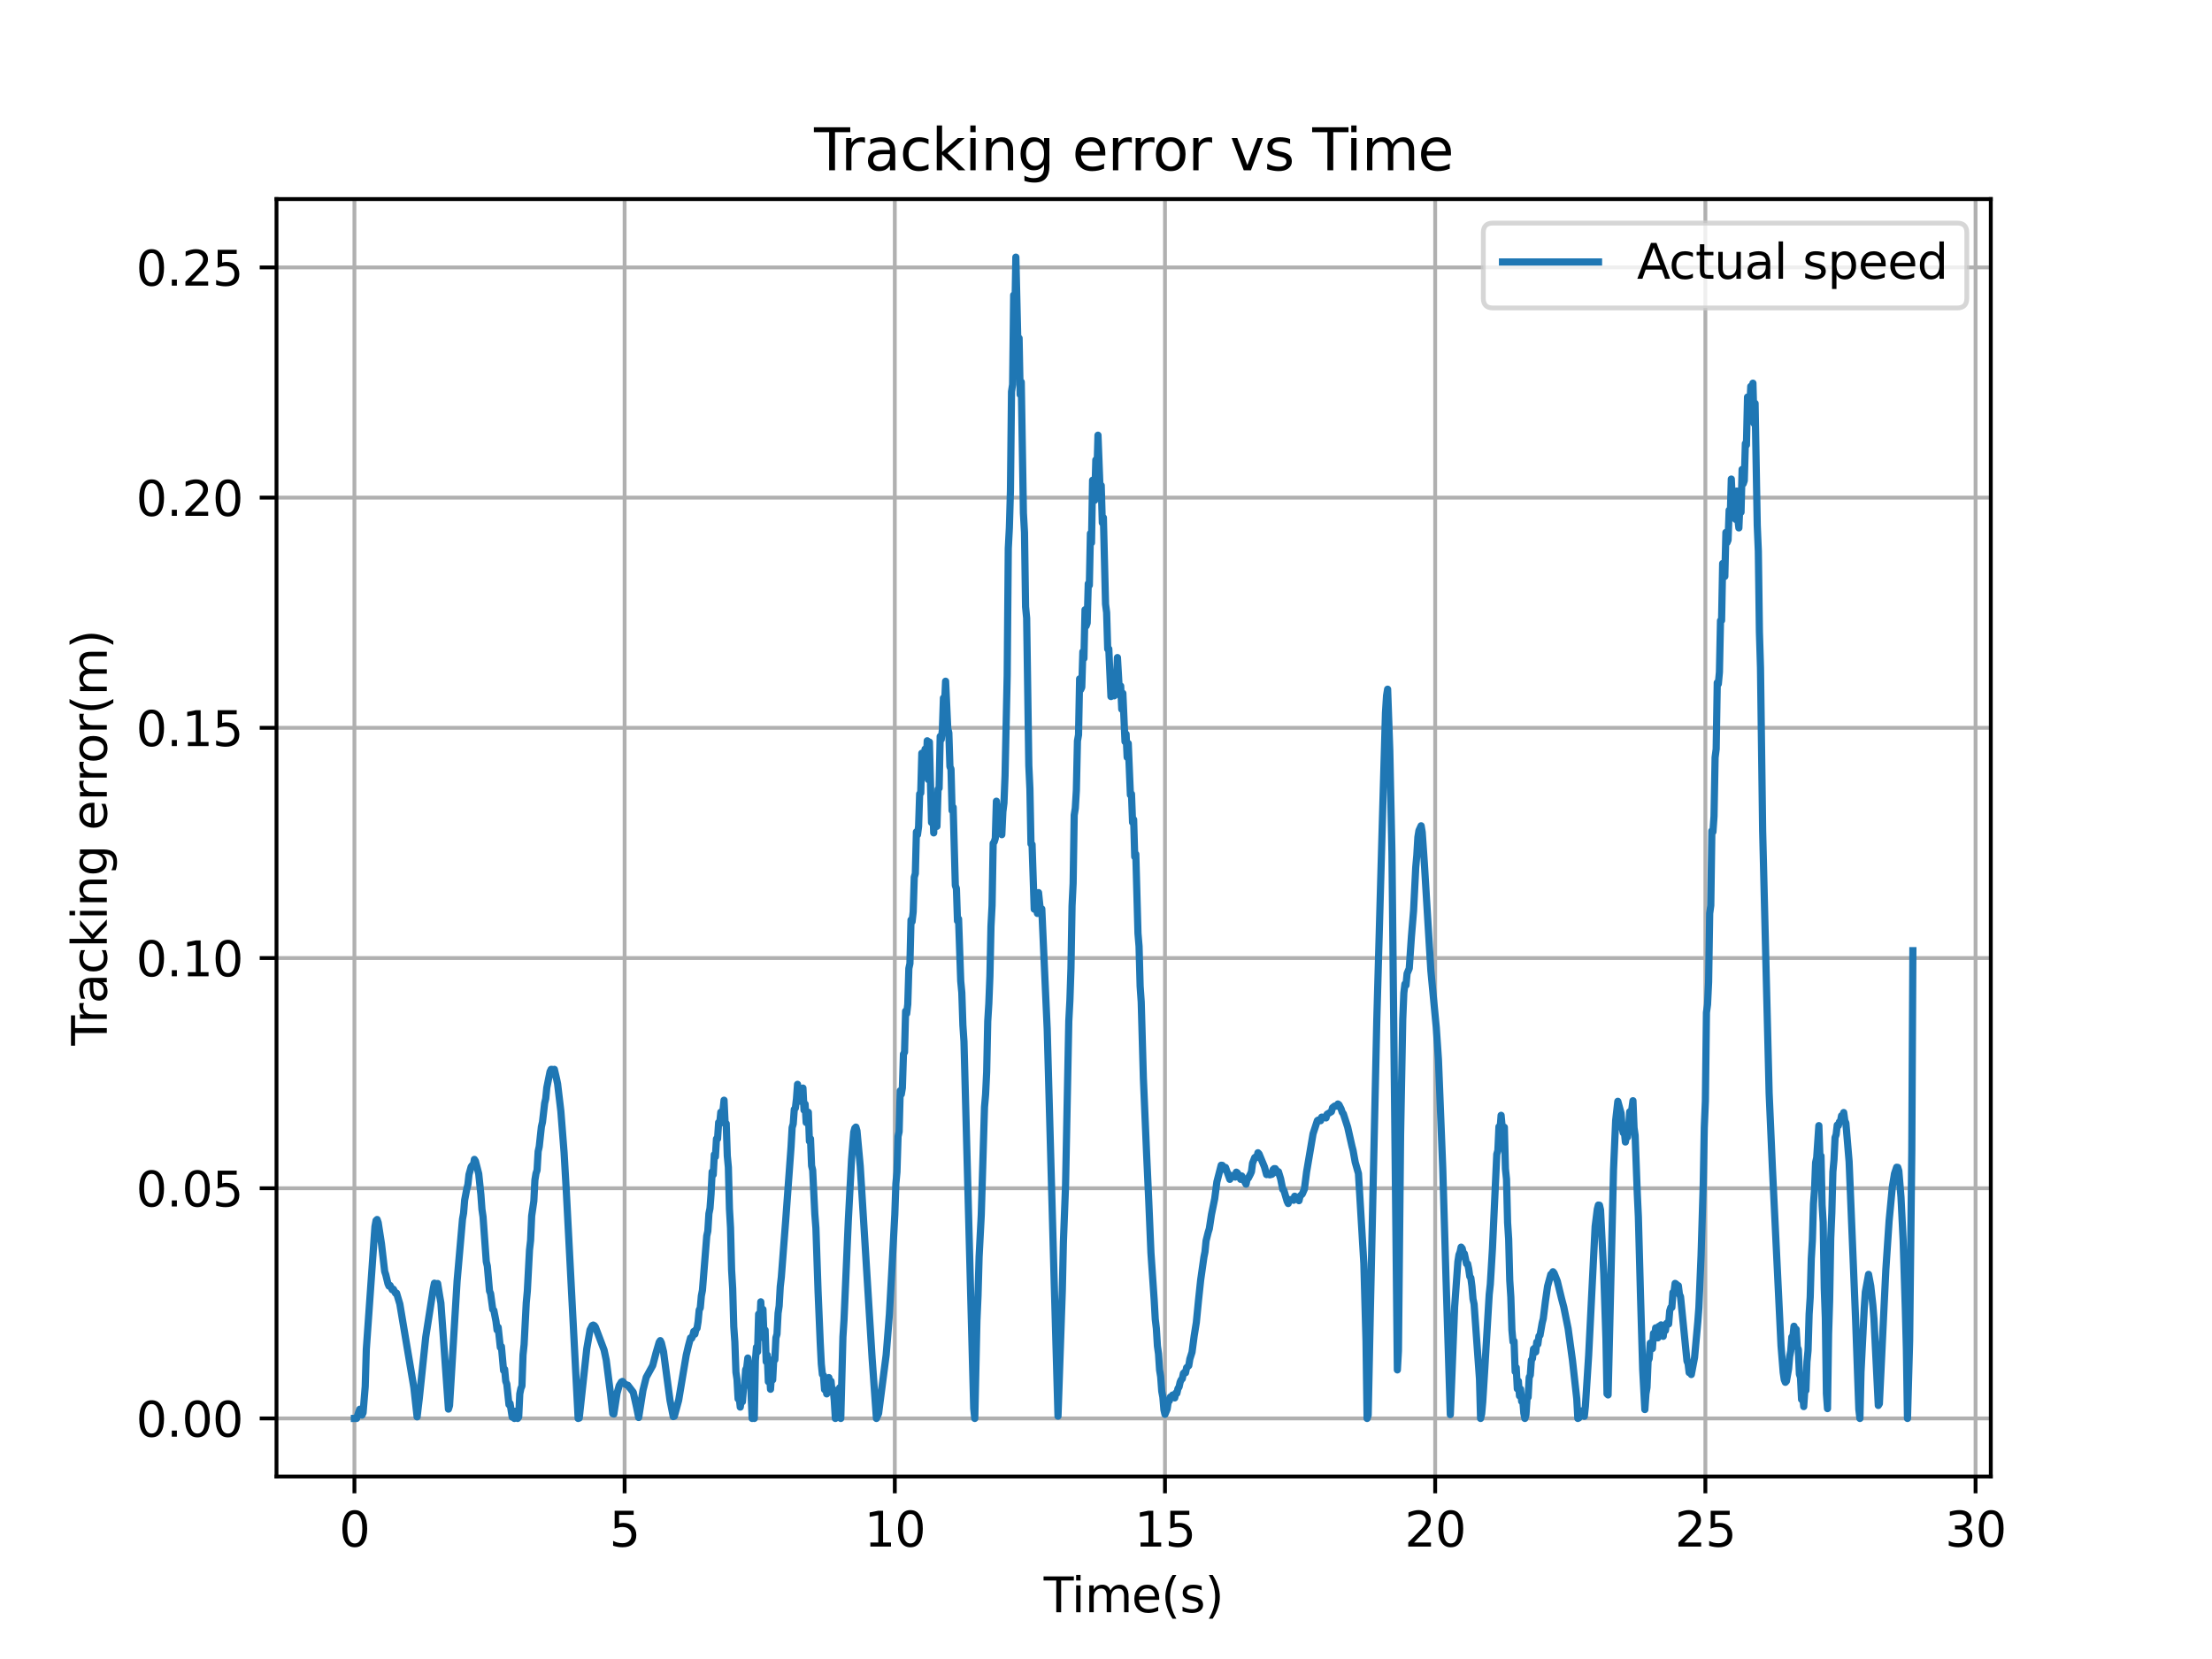 <?xml version="1.0" encoding="utf-8" standalone="no"?>
<!DOCTYPE svg PUBLIC "-//W3C//DTD SVG 1.1//EN"
  "http://www.w3.org/Graphics/SVG/1.1/DTD/svg11.dtd">
<svg xmlns:xlink="http://www.w3.org/1999/xlink" width="460.8pt" height="345.6pt" viewBox="0 0 460.8 345.6" xmlns="http://www.w3.org/2000/svg" version="1.1">
 <defs>
  <style type="text/css">*{stroke-linejoin: round; stroke-linecap: butt}</style>
 </defs>
 <g id="figure_1">
  <g id="patch_1">
   <path d="M 0 345.6 
L 460.8 345.6 
L 460.8 0 
L 0 0 
z
" style="fill: #ffffff"/>
  </g>
  <g id="axes_1">
   <g id="patch_2">
    <path d="M 57.6 307.584 
L 414.72 307.584 
L 414.72 41.472 
L 57.6 41.472 
z
" style="fill: #ffffff"/>
   </g>
   <g id="matplotlib.axis_1">
    <g id="xtick_1">
     <g id="line2d_1">
      <path d="M 73.833 307.584 
L 73.833 41.472 
" clip-path="url(#p1b561dc0d6)" style="fill: none; stroke: #b0b0b0; stroke-width: 0.8; stroke-linecap: square"/>
     </g>
     <g id="line2d_2">
      <defs>
       <path id="m78efa4244c" d="M 0 0 
L 0 3.5 
" style="stroke: #000000; stroke-width: 0.8"/>
      </defs>
      <g>
       <use xlink:href="#m78efa4244c" x="73.833" y="307.584" style="stroke: #000000; stroke-width: 0.8"/>
      </g>
     </g>
     <g id="text_1">
      <!-- 0 -->
      <g transform="translate(70.651 322.182) scale(0.1 -0.1)">
       <defs>
        <path id="DejaVuSans-30" d="M 2034 4250 
Q 1547 4250 1301 3770 
Q 1056 3291 1056 2328 
Q 1056 1369 1301 889 
Q 1547 409 2034 409 
Q 2525 409 2770 889 
Q 3016 1369 3016 2328 
Q 3016 3291 2770 3770 
Q 2525 4250 2034 4250 
z
M 2034 4750 
Q 2819 4750 3233 4129 
Q 3647 3509 3647 2328 
Q 3647 1150 3233 529 
Q 2819 -91 2034 -91 
Q 1250 -91 836 529 
Q 422 1150 422 2328 
Q 422 3509 836 4129 
Q 1250 4750 2034 4750 
z
" transform="scale(0.016)"/>
       </defs>
       <use xlink:href="#DejaVuSans-30"/>
      </g>
     </g>
    </g>
    <g id="xtick_2">
     <g id="line2d_3">
      <path d="M 130.118 307.584 
L 130.118 41.472 
" clip-path="url(#p1b561dc0d6)" style="fill: none; stroke: #b0b0b0; stroke-width: 0.8; stroke-linecap: square"/>
     </g>
     <g id="line2d_4">
      <g>
       <use xlink:href="#m78efa4244c" x="130.118" y="307.584" style="stroke: #000000; stroke-width: 0.8"/>
      </g>
     </g>
     <g id="text_2">
      <!-- 5 -->
      <g transform="translate(126.937 322.182) scale(0.1 -0.1)">
       <defs>
        <path id="DejaVuSans-35" d="M 691 4666 
L 3169 4666 
L 3169 4134 
L 1269 4134 
L 1269 2991 
Q 1406 3038 1543 3061 
Q 1681 3084 1819 3084 
Q 2600 3084 3056 2656 
Q 3513 2228 3513 1497 
Q 3513 744 3044 326 
Q 2575 -91 1722 -91 
Q 1428 -91 1123 -41 
Q 819 9 494 109 
L 494 744 
Q 775 591 1075 516 
Q 1375 441 1709 441 
Q 2250 441 2565 725 
Q 2881 1009 2881 1497 
Q 2881 1984 2565 2268 
Q 2250 2553 1709 2553 
Q 1456 2553 1204 2497 
Q 953 2441 691 2322 
L 691 4666 
z
" transform="scale(0.016)"/>
       </defs>
       <use xlink:href="#DejaVuSans-35"/>
      </g>
     </g>
    </g>
    <g id="xtick_3">
     <g id="line2d_5">
      <path d="M 186.404 307.584 
L 186.404 41.472 
" clip-path="url(#p1b561dc0d6)" style="fill: none; stroke: #b0b0b0; stroke-width: 0.8; stroke-linecap: square"/>
     </g>
     <g id="line2d_6">
      <g>
       <use xlink:href="#m78efa4244c" x="186.404" y="307.584" style="stroke: #000000; stroke-width: 0.8"/>
      </g>
     </g>
     <g id="text_3">
      <!-- 10 -->
      <g transform="translate(180.041 322.182) scale(0.1 -0.1)">
       <defs>
        <path id="DejaVuSans-31" d="M 794 531 
L 1825 531 
L 1825 4091 
L 703 3866 
L 703 4441 
L 1819 4666 
L 2450 4666 
L 2450 531 
L 3481 531 
L 3481 0 
L 794 0 
L 794 531 
z
" transform="scale(0.016)"/>
       </defs>
       <use xlink:href="#DejaVuSans-31"/>
       <use xlink:href="#DejaVuSans-30" x="63.623"/>
      </g>
     </g>
    </g>
    <g id="xtick_4">
     <g id="line2d_7">
      <path d="M 242.689 307.584 
L 242.689 41.472 
" clip-path="url(#p1b561dc0d6)" style="fill: none; stroke: #b0b0b0; stroke-width: 0.8; stroke-linecap: square"/>
     </g>
     <g id="line2d_8">
      <g>
       <use xlink:href="#m78efa4244c" x="242.689" y="307.584" style="stroke: #000000; stroke-width: 0.8"/>
      </g>
     </g>
     <g id="text_4">
      <!-- 15 -->
      <g transform="translate(236.327 322.182) scale(0.1 -0.1)">
       <use xlink:href="#DejaVuSans-31"/>
       <use xlink:href="#DejaVuSans-35" x="63.623"/>
      </g>
     </g>
    </g>
    <g id="xtick_5">
     <g id="line2d_9">
      <path d="M 298.975 307.584 
L 298.975 41.472 
" clip-path="url(#p1b561dc0d6)" style="fill: none; stroke: #b0b0b0; stroke-width: 0.8; stroke-linecap: square"/>
     </g>
     <g id="line2d_10">
      <g>
       <use xlink:href="#m78efa4244c" x="298.975" y="307.584" style="stroke: #000000; stroke-width: 0.8"/>
      </g>
     </g>
     <g id="text_5">
      <!-- 20 -->
      <g transform="translate(292.612 322.182) scale(0.1 -0.1)">
       <defs>
        <path id="DejaVuSans-32" d="M 1228 531 
L 3431 531 
L 3431 0 
L 469 0 
L 469 531 
Q 828 903 1448 1529 
Q 2069 2156 2228 2338 
Q 2531 2678 2651 2914 
Q 2772 3150 2772 3378 
Q 2772 3750 2511 3984 
Q 2250 4219 1831 4219 
Q 1534 4219 1204 4116 
Q 875 4013 500 3803 
L 500 4441 
Q 881 4594 1212 4672 
Q 1544 4750 1819 4750 
Q 2544 4750 2975 4387 
Q 3406 4025 3406 3419 
Q 3406 3131 3298 2873 
Q 3191 2616 2906 2266 
Q 2828 2175 2409 1742 
Q 1991 1309 1228 531 
z
" transform="scale(0.016)"/>
       </defs>
       <use xlink:href="#DejaVuSans-32"/>
       <use xlink:href="#DejaVuSans-30" x="63.623"/>
      </g>
     </g>
    </g>
    <g id="xtick_6">
     <g id="line2d_11">
      <path d="M 355.26 307.584 
L 355.26 41.472 
" clip-path="url(#p1b561dc0d6)" style="fill: none; stroke: #b0b0b0; stroke-width: 0.8; stroke-linecap: square"/>
     </g>
     <g id="line2d_12">
      <g>
       <use xlink:href="#m78efa4244c" x="355.26" y="307.584" style="stroke: #000000; stroke-width: 0.8"/>
      </g>
     </g>
     <g id="text_6">
      <!-- 25 -->
      <g transform="translate(348.898 322.182) scale(0.1 -0.1)">
       <use xlink:href="#DejaVuSans-32"/>
       <use xlink:href="#DejaVuSans-35" x="63.623"/>
      </g>
     </g>
    </g>
    <g id="xtick_7">
     <g id="line2d_13">
      <path d="M 411.546 307.584 
L 411.546 41.472 
" clip-path="url(#p1b561dc0d6)" style="fill: none; stroke: #b0b0b0; stroke-width: 0.8; stroke-linecap: square"/>
     </g>
     <g id="line2d_14">
      <g>
       <use xlink:href="#m78efa4244c" x="411.546" y="307.584" style="stroke: #000000; stroke-width: 0.8"/>
      </g>
     </g>
     <g id="text_7">
      <!-- 30 -->
      <g transform="translate(405.183 322.182) scale(0.1 -0.1)">
       <defs>
        <path id="DejaVuSans-33" d="M 2597 2516 
Q 3050 2419 3304 2112 
Q 3559 1806 3559 1356 
Q 3559 666 3084 287 
Q 2609 -91 1734 -91 
Q 1441 -91 1130 -33 
Q 819 25 488 141 
L 488 750 
Q 750 597 1062 519 
Q 1375 441 1716 441 
Q 2309 441 2620 675 
Q 2931 909 2931 1356 
Q 2931 1769 2642 2001 
Q 2353 2234 1838 2234 
L 1294 2234 
L 1294 2753 
L 1863 2753 
Q 2328 2753 2575 2939 
Q 2822 3125 2822 3475 
Q 2822 3834 2567 4026 
Q 2313 4219 1838 4219 
Q 1578 4219 1281 4162 
Q 984 4106 628 3988 
L 628 4550 
Q 988 4650 1302 4700 
Q 1616 4750 1894 4750 
Q 2613 4750 3031 4423 
Q 3450 4097 3450 3541 
Q 3450 3153 3228 2886 
Q 3006 2619 2597 2516 
z
" transform="scale(0.016)"/>
       </defs>
       <use xlink:href="#DejaVuSans-33"/>
       <use xlink:href="#DejaVuSans-30" x="63.623"/>
      </g>
     </g>
    </g>
    <g id="text_8">
     <!-- Time(s) -->
     <g transform="translate(217.42 335.861) scale(0.1 -0.1)">
      <defs>
       <path id="DejaVuSans-54" d="M -19 4666 
L 3928 4666 
L 3928 4134 
L 2272 4134 
L 2272 0 
L 1638 0 
L 1638 4134 
L -19 4134 
L -19 4666 
z
" transform="scale(0.016)"/>
       <path id="DejaVuSans-69" d="M 603 3500 
L 1178 3500 
L 1178 0 
L 603 0 
L 603 3500 
z
M 603 4863 
L 1178 4863 
L 1178 4134 
L 603 4134 
L 603 4863 
z
" transform="scale(0.016)"/>
       <path id="DejaVuSans-6d" d="M 3328 2828 
Q 3544 3216 3844 3400 
Q 4144 3584 4550 3584 
Q 5097 3584 5394 3201 
Q 5691 2819 5691 2113 
L 5691 0 
L 5113 0 
L 5113 2094 
Q 5113 2597 4934 2840 
Q 4756 3084 4391 3084 
Q 3944 3084 3684 2787 
Q 3425 2491 3425 1978 
L 3425 0 
L 2847 0 
L 2847 2094 
Q 2847 2600 2669 2842 
Q 2491 3084 2119 3084 
Q 1678 3084 1418 2786 
Q 1159 2488 1159 1978 
L 1159 0 
L 581 0 
L 581 3500 
L 1159 3500 
L 1159 2956 
Q 1356 3278 1631 3431 
Q 1906 3584 2284 3584 
Q 2666 3584 2933 3390 
Q 3200 3197 3328 2828 
z
" transform="scale(0.016)"/>
       <path id="DejaVuSans-65" d="M 3597 1894 
L 3597 1613 
L 953 1613 
Q 991 1019 1311 708 
Q 1631 397 2203 397 
Q 2534 397 2845 478 
Q 3156 559 3463 722 
L 3463 178 
Q 3153 47 2828 -22 
Q 2503 -91 2169 -91 
Q 1331 -91 842 396 
Q 353 884 353 1716 
Q 353 2575 817 3079 
Q 1281 3584 2069 3584 
Q 2775 3584 3186 3129 
Q 3597 2675 3597 1894 
z
M 3022 2063 
Q 3016 2534 2758 2815 
Q 2500 3097 2075 3097 
Q 1594 3097 1305 2825 
Q 1016 2553 972 2059 
L 3022 2063 
z
" transform="scale(0.016)"/>
       <path id="DejaVuSans-28" d="M 1984 4856 
Q 1566 4138 1362 3434 
Q 1159 2731 1159 2009 
Q 1159 1288 1364 580 
Q 1569 -128 1984 -844 
L 1484 -844 
Q 1016 -109 783 600 
Q 550 1309 550 2009 
Q 550 2706 781 3412 
Q 1013 4119 1484 4856 
L 1984 4856 
z
" transform="scale(0.016)"/>
       <path id="DejaVuSans-73" d="M 2834 3397 
L 2834 2853 
Q 2591 2978 2328 3040 
Q 2066 3103 1784 3103 
Q 1356 3103 1142 2972 
Q 928 2841 928 2578 
Q 928 2378 1081 2264 
Q 1234 2150 1697 2047 
L 1894 2003 
Q 2506 1872 2764 1633 
Q 3022 1394 3022 966 
Q 3022 478 2636 193 
Q 2250 -91 1575 -91 
Q 1294 -91 989 -36 
Q 684 19 347 128 
L 347 722 
Q 666 556 975 473 
Q 1284 391 1588 391 
Q 1994 391 2212 530 
Q 2431 669 2431 922 
Q 2431 1156 2273 1281 
Q 2116 1406 1581 1522 
L 1381 1569 
Q 847 1681 609 1914 
Q 372 2147 372 2553 
Q 372 3047 722 3315 
Q 1072 3584 1716 3584 
Q 2034 3584 2315 3537 
Q 2597 3491 2834 3397 
z
" transform="scale(0.016)"/>
       <path id="DejaVuSans-29" d="M 513 4856 
L 1013 4856 
Q 1481 4119 1714 3412 
Q 1947 2706 1947 2009 
Q 1947 1309 1714 600 
Q 1481 -109 1013 -844 
L 513 -844 
Q 928 -128 1133 580 
Q 1338 1288 1338 2009 
Q 1338 2731 1133 3434 
Q 928 4138 513 4856 
z
" transform="scale(0.016)"/>
      </defs>
      <use xlink:href="#DejaVuSans-54"/>
      <use xlink:href="#DejaVuSans-69" x="57.959"/>
      <use xlink:href="#DejaVuSans-6d" x="85.742"/>
      <use xlink:href="#DejaVuSans-65" x="183.154"/>
      <use xlink:href="#DejaVuSans-28" x="244.678"/>
      <use xlink:href="#DejaVuSans-73" x="283.691"/>
      <use xlink:href="#DejaVuSans-29" x="335.791"/>
     </g>
    </g>
   </g>
   <g id="matplotlib.axis_2">
    <g id="ytick_1">
     <g id="line2d_15">
      <path d="M 57.6 295.488 
L 414.72 295.488 
" clip-path="url(#p1b561dc0d6)" style="fill: none; stroke: #b0b0b0; stroke-width: 0.8; stroke-linecap: square"/>
     </g>
     <g id="line2d_16">
      <defs>
       <path id="m3f24132609" d="M 0 0 
L -3.5 0 
" style="stroke: #000000; stroke-width: 0.8"/>
      </defs>
      <g>
       <use xlink:href="#m3f24132609" x="57.6" y="295.488" style="stroke: #000000; stroke-width: 0.8"/>
      </g>
     </g>
     <g id="text_9">
      <!-- 0.00 -->
      <g transform="translate(28.334 299.287) scale(0.1 -0.1)">
       <defs>
        <path id="DejaVuSans-2e" d="M 684 794 
L 1344 794 
L 1344 0 
L 684 0 
L 684 794 
z
" transform="scale(0.016)"/>
       </defs>
       <use xlink:href="#DejaVuSans-30"/>
       <use xlink:href="#DejaVuSans-2e" x="63.623"/>
       <use xlink:href="#DejaVuSans-30" x="95.41"/>
       <use xlink:href="#DejaVuSans-30" x="159.033"/>
      </g>
     </g>
    </g>
    <g id="ytick_2">
     <g id="line2d_17">
      <path d="M 57.6 247.531 
L 414.72 247.531 
" clip-path="url(#p1b561dc0d6)" style="fill: none; stroke: #b0b0b0; stroke-width: 0.8; stroke-linecap: square"/>
     </g>
     <g id="line2d_18">
      <g>
       <use xlink:href="#m3f24132609" x="57.6" y="247.531" style="stroke: #000000; stroke-width: 0.8"/>
      </g>
     </g>
     <g id="text_10">
      <!-- 0.05 -->
      <g transform="translate(28.334 251.331) scale(0.1 -0.1)">
       <use xlink:href="#DejaVuSans-30"/>
       <use xlink:href="#DejaVuSans-2e" x="63.623"/>
       <use xlink:href="#DejaVuSans-30" x="95.41"/>
       <use xlink:href="#DejaVuSans-35" x="159.033"/>
      </g>
     </g>
    </g>
    <g id="ytick_3">
     <g id="line2d_19">
      <path d="M 57.6 199.575 
L 414.72 199.575 
" clip-path="url(#p1b561dc0d6)" style="fill: none; stroke: #b0b0b0; stroke-width: 0.8; stroke-linecap: square"/>
     </g>
     <g id="line2d_20">
      <g>
       <use xlink:href="#m3f24132609" x="57.6" y="199.575" style="stroke: #000000; stroke-width: 0.8"/>
      </g>
     </g>
     <g id="text_11">
      <!-- 0.10 -->
      <g transform="translate(28.334 203.374) scale(0.1 -0.1)">
       <use xlink:href="#DejaVuSans-30"/>
       <use xlink:href="#DejaVuSans-2e" x="63.623"/>
       <use xlink:href="#DejaVuSans-31" x="95.41"/>
       <use xlink:href="#DejaVuSans-30" x="159.033"/>
      </g>
     </g>
    </g>
    <g id="ytick_4">
     <g id="line2d_21">
      <path d="M 57.6 151.618 
L 414.72 151.618 
" clip-path="url(#p1b561dc0d6)" style="fill: none; stroke: #b0b0b0; stroke-width: 0.8; stroke-linecap: square"/>
     </g>
     <g id="line2d_22">
      <g>
       <use xlink:href="#m3f24132609" x="57.6" y="151.618" style="stroke: #000000; stroke-width: 0.8"/>
      </g>
     </g>
     <g id="text_12">
      <!-- 0.15 -->
      <g transform="translate(28.334 155.417) scale(0.1 -0.1)">
       <use xlink:href="#DejaVuSans-30"/>
       <use xlink:href="#DejaVuSans-2e" x="63.623"/>
       <use xlink:href="#DejaVuSans-31" x="95.41"/>
       <use xlink:href="#DejaVuSans-35" x="159.033"/>
      </g>
     </g>
    </g>
    <g id="ytick_5">
     <g id="line2d_23">
      <path d="M 57.6 103.662 
L 414.72 103.662 
" clip-path="url(#p1b561dc0d6)" style="fill: none; stroke: #b0b0b0; stroke-width: 0.8; stroke-linecap: square"/>
     </g>
     <g id="line2d_24">
      <g>
       <use xlink:href="#m3f24132609" x="57.6" y="103.662" style="stroke: #000000; stroke-width: 0.8"/>
      </g>
     </g>
     <g id="text_13">
      <!-- 0.20 -->
      <g transform="translate(28.334 107.461) scale(0.1 -0.1)">
       <use xlink:href="#DejaVuSans-30"/>
       <use xlink:href="#DejaVuSans-2e" x="63.623"/>
       <use xlink:href="#DejaVuSans-32" x="95.41"/>
       <use xlink:href="#DejaVuSans-30" x="159.033"/>
      </g>
     </g>
    </g>
    <g id="ytick_6">
     <g id="line2d_25">
      <path d="M 57.6 55.705 
L 414.72 55.705 
" clip-path="url(#p1b561dc0d6)" style="fill: none; stroke: #b0b0b0; stroke-width: 0.8; stroke-linecap: square"/>
     </g>
     <g id="line2d_26">
      <g>
       <use xlink:href="#m3f24132609" x="57.6" y="55.705" style="stroke: #000000; stroke-width: 0.8"/>
      </g>
     </g>
     <g id="text_14">
      <!-- 0.25 -->
      <g transform="translate(28.334 59.504) scale(0.1 -0.1)">
       <use xlink:href="#DejaVuSans-30"/>
       <use xlink:href="#DejaVuSans-2e" x="63.623"/>
       <use xlink:href="#DejaVuSans-32" x="95.41"/>
       <use xlink:href="#DejaVuSans-35" x="159.033"/>
      </g>
     </g>
    </g>
    <g id="text_15">
     <!-- Tracking error(m) -->
     <g transform="translate(22.255 217.804) rotate(-90) scale(0.1 -0.1)">
      <defs>
       <path id="DejaVuSans-72" d="M 2631 2963 
Q 2534 3019 2420 3045 
Q 2306 3072 2169 3072 
Q 1681 3072 1420 2755 
Q 1159 2438 1159 1844 
L 1159 0 
L 581 0 
L 581 3500 
L 1159 3500 
L 1159 2956 
Q 1341 3275 1631 3429 
Q 1922 3584 2338 3584 
Q 2397 3584 2469 3576 
Q 2541 3569 2628 3553 
L 2631 2963 
z
" transform="scale(0.016)"/>
       <path id="DejaVuSans-61" d="M 2194 1759 
Q 1497 1759 1228 1600 
Q 959 1441 959 1056 
Q 959 750 1161 570 
Q 1363 391 1709 391 
Q 2188 391 2477 730 
Q 2766 1069 2766 1631 
L 2766 1759 
L 2194 1759 
z
M 3341 1997 
L 3341 0 
L 2766 0 
L 2766 531 
Q 2569 213 2275 61 
Q 1981 -91 1556 -91 
Q 1019 -91 701 211 
Q 384 513 384 1019 
Q 384 1609 779 1909 
Q 1175 2209 1959 2209 
L 2766 2209 
L 2766 2266 
Q 2766 2663 2505 2880 
Q 2244 3097 1772 3097 
Q 1472 3097 1187 3025 
Q 903 2953 641 2809 
L 641 3341 
Q 956 3463 1253 3523 
Q 1550 3584 1831 3584 
Q 2591 3584 2966 3190 
Q 3341 2797 3341 1997 
z
" transform="scale(0.016)"/>
       <path id="DejaVuSans-63" d="M 3122 3366 
L 3122 2828 
Q 2878 2963 2633 3030 
Q 2388 3097 2138 3097 
Q 1578 3097 1268 2742 
Q 959 2388 959 1747 
Q 959 1106 1268 751 
Q 1578 397 2138 397 
Q 2388 397 2633 464 
Q 2878 531 3122 666 
L 3122 134 
Q 2881 22 2623 -34 
Q 2366 -91 2075 -91 
Q 1284 -91 818 406 
Q 353 903 353 1747 
Q 353 2603 823 3093 
Q 1294 3584 2113 3584 
Q 2378 3584 2631 3529 
Q 2884 3475 3122 3366 
z
" transform="scale(0.016)"/>
       <path id="DejaVuSans-6b" d="M 581 4863 
L 1159 4863 
L 1159 1991 
L 2875 3500 
L 3609 3500 
L 1753 1863 
L 3688 0 
L 2938 0 
L 1159 1709 
L 1159 0 
L 581 0 
L 581 4863 
z
" transform="scale(0.016)"/>
       <path id="DejaVuSans-6e" d="M 3513 2113 
L 3513 0 
L 2938 0 
L 2938 2094 
Q 2938 2591 2744 2837 
Q 2550 3084 2163 3084 
Q 1697 3084 1428 2787 
Q 1159 2491 1159 1978 
L 1159 0 
L 581 0 
L 581 3500 
L 1159 3500 
L 1159 2956 
Q 1366 3272 1645 3428 
Q 1925 3584 2291 3584 
Q 2894 3584 3203 3211 
Q 3513 2838 3513 2113 
z
" transform="scale(0.016)"/>
       <path id="DejaVuSans-67" d="M 2906 1791 
Q 2906 2416 2648 2759 
Q 2391 3103 1925 3103 
Q 1463 3103 1205 2759 
Q 947 2416 947 1791 
Q 947 1169 1205 825 
Q 1463 481 1925 481 
Q 2391 481 2648 825 
Q 2906 1169 2906 1791 
z
M 3481 434 
Q 3481 -459 3084 -895 
Q 2688 -1331 1869 -1331 
Q 1566 -1331 1297 -1286 
Q 1028 -1241 775 -1147 
L 775 -588 
Q 1028 -725 1275 -790 
Q 1522 -856 1778 -856 
Q 2344 -856 2625 -561 
Q 2906 -266 2906 331 
L 2906 616 
Q 2728 306 2450 153 
Q 2172 0 1784 0 
Q 1141 0 747 490 
Q 353 981 353 1791 
Q 353 2603 747 3093 
Q 1141 3584 1784 3584 
Q 2172 3584 2450 3431 
Q 2728 3278 2906 2969 
L 2906 3500 
L 3481 3500 
L 3481 434 
z
" transform="scale(0.016)"/>
       <path id="DejaVuSans-20" transform="scale(0.016)"/>
       <path id="DejaVuSans-6f" d="M 1959 3097 
Q 1497 3097 1228 2736 
Q 959 2375 959 1747 
Q 959 1119 1226 758 
Q 1494 397 1959 397 
Q 2419 397 2687 759 
Q 2956 1122 2956 1747 
Q 2956 2369 2687 2733 
Q 2419 3097 1959 3097 
z
M 1959 3584 
Q 2709 3584 3137 3096 
Q 3566 2609 3566 1747 
Q 3566 888 3137 398 
Q 2709 -91 1959 -91 
Q 1206 -91 779 398 
Q 353 888 353 1747 
Q 353 2609 779 3096 
Q 1206 3584 1959 3584 
z
" transform="scale(0.016)"/>
      </defs>
      <use xlink:href="#DejaVuSans-54"/>
      <use xlink:href="#DejaVuSans-72" x="46.334"/>
      <use xlink:href="#DejaVuSans-61" x="87.447"/>
      <use xlink:href="#DejaVuSans-63" x="148.727"/>
      <use xlink:href="#DejaVuSans-6b" x="203.707"/>
      <use xlink:href="#DejaVuSans-69" x="261.617"/>
      <use xlink:href="#DejaVuSans-6e" x="289.4"/>
      <use xlink:href="#DejaVuSans-67" x="352.779"/>
      <use xlink:href="#DejaVuSans-20" x="416.256"/>
      <use xlink:href="#DejaVuSans-65" x="448.043"/>
      <use xlink:href="#DejaVuSans-72" x="509.566"/>
      <use xlink:href="#DejaVuSans-72" x="548.93"/>
      <use xlink:href="#DejaVuSans-6f" x="587.793"/>
      <use xlink:href="#DejaVuSans-72" x="648.975"/>
      <use xlink:href="#DejaVuSans-28" x="690.088"/>
      <use xlink:href="#DejaVuSans-6d" x="729.102"/>
      <use xlink:href="#DejaVuSans-29" x="826.514"/>
     </g>
    </g>
   </g>
   <g id="line2d_27">
    <path d="M 73.833 295.488 
L 74.283 295.488 
L 74.283 295.488 
L 74.733 294.14 
L 74.733 294.14 
L 74.958 293.564 
L 74.958 293.564 
L 75.184 293.67 
L 75.184 293.67 
L 75.409 294.787 
L 75.409 294.787 
L 75.634 294.321 
L 75.634 294.321 
L 76.084 288.808 
L 76.084 288.808 
L 76.309 281.089 
L 76.309 281.089 
L 78.11 255.526 
L 78.11 255.526 
L 78.336 254.264 
L 78.336 254.264 
L 78.561 254.045 
L 78.561 254.045 
L 78.786 254.708 
L 78.786 254.708 
L 79.461 259.053 
L 79.461 259.053 
L 80.137 264.87 
L 80.137 264.87 
L 80.362 265.546 
L 80.362 265.546 
L 80.812 267.397 
L 80.812 267.397 
L 81.037 267.915 
L 81.037 267.915 
L 81.262 267.782 
L 81.262 267.782 
L 81.713 268.682 
L 81.713 268.682 
L 81.938 268.563 
L 81.938 268.563 
L 82.388 269.395 
L 82.388 269.395 
L 82.613 269.38 
L 82.613 269.38 
L 83.289 271.646 
L 83.289 271.646 
L 86.216 289.061 
L 86.216 289.061 
L 86.891 295.155 
L 86.891 295.155 
L 87.341 291.369 
L 87.341 291.369 
L 88.692 278.508 
L 88.692 278.508 
L 90.268 268.393 
L 90.268 268.393 
L 90.493 267.311 
L 90.493 267.311 
L 90.718 267.636 
L 90.718 267.636 
L 90.944 267.407 
L 90.944 267.407 
L 91.169 267.377 
L 91.169 267.377 
L 91.619 270.141 
L 91.619 270.141 
L 91.844 271.426 
L 93.42 293.545 
L 93.42 293.545 
L 93.645 292.824 
L 93.645 292.824 
L 95.221 266.886 
L 95.221 266.886 
L 96.347 253.982 
L 96.347 253.982 
L 96.572 252.715 
L 96.572 252.715 
L 96.797 249.992 
L 97.247 247.629 
L 97.247 247.629 
L 97.473 246.751 
L 97.473 246.751 
L 97.698 244.689 
L 97.698 244.689 
L 98.148 243.073 
L 98.148 243.073 
L 98.373 242.759 
L 98.373 242.759 
L 98.598 242.824 
L 98.598 242.824 
L 98.823 241.523 
L 98.823 241.523 
L 99.049 241.887 
L 99.724 244.521 
L 99.724 244.521 
L 100.174 248.835 
L 100.174 248.835 
L 100.399 251.93 
L 100.399 251.93 
L 100.625 253.466 
L 100.625 253.466 
L 101.3 262.806 
L 101.3 262.806 
L 101.525 263.777 
L 101.525 263.777 
L 101.975 268.933 
L 101.975 268.933 
L 102.201 269.479 
L 102.201 269.479 
L 102.651 272.783 
L 102.651 272.783 
L 102.876 272.972 
L 103.326 275.278 
L 103.326 275.278 
L 103.551 277.067 
L 103.551 277.067 
L 103.777 276.491 
L 103.777 276.491 
L 104.227 280.693 
L 104.227 280.693 
L 104.452 280.496 
L 104.452 280.496 
L 104.902 285.495 
L 104.902 285.495 
L 105.127 285.251 
L 105.127 285.251 
L 105.353 287.713 
L 105.353 287.713 
L 105.578 288.331 
L 106.028 292.611 
L 106.028 292.611 
L 106.253 292.367 
L 106.253 292.367 
L 106.703 295.205 
L 106.703 295.205 
L 106.929 294.492 
L 106.929 294.492 
L 107.154 295.488 
L 107.154 295.488 
L 107.379 293.988 
L 107.379 293.988 
L 107.604 294.154 
L 107.604 294.154 
L 107.829 295.488 
L 107.829 295.488 
L 108.054 295.168 
L 108.054 295.168 
L 108.279 290.367 
L 108.279 290.367 
L 108.505 289.263 
L 108.505 289.263 
L 108.73 288.73 
L 108.73 288.73 
L 108.955 282.259 
L 109.18 280.084 
L 109.18 280.084 
L 109.63 271.373 
L 109.63 271.373 
L 109.855 268.941 
L 109.855 268.941 
L 110.306 260.374 
L 110.306 260.374 
L 110.531 258.406 
L 110.531 258.406 
L 110.756 253.3 
L 110.756 253.3 
L 111.206 250.206 
L 111.206 250.206 
L 111.431 245.816 
L 111.431 245.816 
L 111.657 244.454 
L 111.657 244.454 
L 111.882 243.778 
L 111.882 243.778 
L 112.107 239.87 
L 112.107 239.87 
L 112.332 238.859 
L 112.332 238.859 
L 112.782 234.715 
L 112.782 234.715 
L 113.007 233.755 
L 113.007 233.755 
L 113.458 229.822 
L 113.458 229.822 
L 113.683 228.873 
L 113.683 228.873 
L 113.908 226.589 
L 113.908 226.589 
L 114.583 223.242 
L 114.583 223.242 
L 114.809 222.769 
L 115.034 222.776 
L 115.034 222.776 
L 115.259 223.037 
L 115.259 223.037 
L 115.484 222.769 
L 115.484 222.769 
L 115.934 224.706 
L 115.934 224.706 
L 116.159 225.784 
L 116.159 225.784 
L 116.835 231.481 
L 116.835 231.481 
L 117.51 240.096 
L 117.51 240.096 
L 117.961 247.931 
L 117.961 247.931 
L 120.437 295.488 
L 120.437 295.488 
L 120.662 295.409 
L 120.662 295.409 
L 122.238 280.946 
L 122.238 280.946 
L 122.914 277.05 
L 122.914 277.05 
L 123.364 276.141 
L 123.364 276.141 
L 123.589 276.039 
L 123.589 276.039 
L 123.814 276.155 
L 123.814 276.155 
L 124.039 276.459 
L 124.039 276.459 
L 125.84 281.226 
L 125.84 281.226 
L 126.291 283.343 
L 126.291 283.343 
L 127.191 290.411 
L 127.191 290.411 
L 127.642 294.482 
L 127.642 294.482 
L 127.867 294.571 
L 127.867 294.571 
L 128.542 290.227 
L 128.542 290.227 
L 128.992 288.646 
L 128.992 288.646 
L 129.443 287.897 
L 129.443 287.897 
L 129.668 287.78 
L 129.668 287.78 
L 130.118 288.27 
L 130.118 288.27 
L 130.568 288.532 
L 130.568 288.532 
L 130.794 288.575 
L 130.794 288.575 
L 131.919 290.045 
L 131.919 290.045 
L 132.595 293.081 
L 132.595 293.081 
L 133.045 295.285 
L 133.045 295.285 
L 133.946 289.617 
L 133.946 289.617 
L 134.621 286.917 
L 134.621 286.917 
L 135.972 284.456 
L 135.972 284.456 
L 136.647 281.892 
L 136.647 281.892 
L 137.323 279.598 
L 137.323 279.598 
L 137.548 279.276 
L 137.548 279.276 
L 137.773 279.728 
L 137.773 279.728 
L 138.223 281.585 
L 138.223 281.585 
L 138.899 286.693 
L 138.899 286.693 
L 139.574 291.721 
L 139.574 291.721 
L 140.25 295.1 
L 140.25 295.1 
L 140.475 295.017 
L 140.475 295.017 
L 141.375 291.715 
L 141.375 291.715 
L 142.276 286.315 
L 142.276 286.315 
L 142.951 282.32 
L 142.951 282.32 
L 143.402 280.397 
L 143.402 280.397 
L 143.852 278.701 
L 143.852 278.701 
L 144.077 278.809 
L 144.077 278.809 
L 144.302 278.306 
L 144.302 278.306 
L 144.527 277.361 
L 144.527 277.361 
L 144.752 277.922 
L 144.752 277.922 
L 144.978 276.972 
L 144.978 276.972 
L 145.203 276.707 
L 145.203 276.707 
L 145.428 275.3 
L 145.428 275.3 
L 145.653 272.893 
L 145.653 272.893 
L 145.878 272.486 
L 145.878 272.486 
L 146.103 269.953 
L 146.103 269.953 
L 146.328 268.807 
L 146.328 268.807 
L 147.229 257.469 
L 147.229 257.469 
L 147.454 256.449 
L 147.454 256.449 
L 147.679 252.822 
L 147.679 252.822 
L 147.904 251.73 
L 147.904 251.73 
L 148.13 248.687 
L 148.13 248.687 
L 148.355 244.087 
L 148.355 244.087 
L 148.58 244.704 
L 148.58 244.704 
L 148.805 240.527 
L 148.805 240.527 
L 149.03 240.985 
L 149.03 240.985 
L 149.255 237.233 
L 149.255 237.233 
L 149.48 237.242 
L 149.48 237.242 
L 149.706 233.824 
L 149.706 233.824 
L 149.931 234.058 
L 149.931 234.058 
L 150.156 231.682 
L 150.156 231.682 
L 150.381 232.412 
L 150.381 232.412 
L 150.606 231.357 
L 150.606 231.357 
L 150.831 229.194 
L 150.831 229.194 
L 151.056 234.11 
L 151.056 234.11 
L 151.282 234.06 
L 151.282 234.06 
L 151.507 240.756 
L 151.507 240.756 
L 151.732 243.179 
L 151.732 243.179 
L 151.957 251.816 
L 151.957 251.816 
L 152.182 255.775 
L 152.182 255.775 
L 152.407 264.538 
L 152.407 264.538 
L 152.632 268.449 
L 152.632 268.449 
L 152.858 276.372 
L 152.858 276.372 
L 153.083 279.572 
L 153.083 279.572 
L 153.308 285.855 
L 153.308 285.855 
L 153.533 287.326 
L 153.533 287.326 
L 153.758 291.411 
L 153.758 291.411 
L 153.983 291.048 
L 153.983 291.048 
L 154.208 293.127 
L 154.208 293.127 
L 154.434 291.581 
L 154.434 291.581 
L 154.659 292.008 
L 154.659 292.008 
L 154.884 289.19 
L 154.884 289.19 
L 155.109 288.588 
L 155.109 288.588 
L 155.334 285.322 
L 155.334 285.322 
L 155.559 284.863 
L 155.559 284.863 
L 155.784 282.902 
L 155.784 282.902 
L 156.01 284.881 
L 156.01 284.881 
L 156.235 284.884 
L 156.235 284.884 
L 156.685 295.488 
L 156.685 295.488 
L 156.91 293.002 
L 156.91 293.002 
L 157.135 295.488 
L 157.135 295.488 
L 157.36 283.442 
L 157.36 283.442 
L 157.585 280.649 
L 157.585 280.649 
L 157.811 281.61 
L 157.811 281.61 
L 158.036 273.747 
L 158.036 273.747 
L 158.261 276.56 
L 158.261 276.56 
L 158.486 271.197 
L 158.486 271.197 
L 158.711 275.979 
L 158.711 275.979 
L 158.936 272.765 
L 158.936 272.765 
L 159.161 278.78 
L 159.161 278.78 
L 159.387 277.072 
L 159.387 277.072 
L 159.612 283.656 
L 159.612 283.656 
L 159.837 282.283 
L 159.837 282.283 
L 160.062 287.834 
L 160.062 287.834 
L 160.287 285.73 
L 160.287 285.73 
L 160.512 289.407 
L 160.512 289.407 
L 160.737 285.902 
L 160.737 285.902 
L 160.963 287.457 
L 160.963 287.457 
L 161.188 283.108 
L 161.188 283.108 
L 161.413 283.272 
L 161.638 278.685 
L 161.638 278.685 
L 161.863 277.923 
L 161.863 277.923 
L 162.088 273.558 
L 162.088 273.558 
L 162.313 272.05 
L 162.313 272.05 
L 162.539 268.031 
L 162.539 268.031 
L 162.764 266.07 
L 162.764 266.07 
L 163.214 260.183 
L 163.214 260.183 
L 163.664 254.36 
L 163.664 254.36 
L 164.79 238.921 
L 164.79 238.921 
L 165.015 234.901 
L 165.015 234.901 
L 165.24 234.14 
L 165.24 234.14 
L 165.465 231.096 
L 165.465 231.096 
L 165.691 230.837 
L 165.691 230.837 
L 165.916 228.918 
L 165.916 228.918 
L 166.141 225.888 
L 166.141 225.888 
L 166.366 228.331 
L 166.366 228.331 
L 166.591 226.749 
L 166.591 226.749 
L 166.816 229.424 
L 166.816 229.424 
L 167.041 228.865 
L 167.041 228.865 
L 167.267 226.665 
L 167.267 226.665 
L 167.492 231.262 
L 167.492 231.262 
L 167.717 229.997 
L 167.942 233.845 
L 167.942 233.845 
L 168.167 233.635 
L 168.167 233.635 
L 168.392 231.699 
L 168.392 231.699 
L 168.617 237.748 
L 168.617 237.748 
L 168.843 237.224 
L 168.843 237.224 
L 169.068 242.846 
L 169.068 242.846 
L 169.293 243.748 
L 169.293 243.748 
L 169.743 252.902 
L 169.743 252.902 
L 169.968 255.837 
L 169.968 255.837 
L 170.419 269.05 
L 170.419 269.05 
L 170.869 279.707 
L 170.869 279.707 
L 171.094 284.141 
L 171.094 284.141 
L 171.319 286.305 
L 171.319 286.305 
L 171.544 286.515 
L 171.544 286.515 
L 171.769 289.482 
L 171.769 289.482 
L 171.995 288.811 
L 171.995 288.811 
L 172.22 290.373 
L 172.22 290.373 
L 172.445 289.35 
L 172.445 289.35 
L 172.67 286.975 
L 172.67 286.975 
L 172.895 289.468 
L 172.895 289.468 
L 173.12 287.731 
L 173.12 287.731 
L 173.345 290.067 
L 173.345 290.067 
L 173.571 289.434 
L 173.571 289.434 
L 173.796 291.773 
L 174.021 295.488 
L 174.021 295.488 
L 174.246 292.095 
L 174.471 294.465 
L 174.471 294.465 
L 174.696 293.359 
L 174.696 293.359 
L 174.921 289.083 
L 174.921 289.083 
L 175.147 295.488 
L 175.147 295.488 
L 175.597 278.504 
L 175.597 278.504 
L 175.822 274.988 
L 175.822 274.988 
L 176.723 254.19 
L 176.723 254.19 
L 177.398 241.471 
L 177.398 241.471 
L 177.848 235.841 
L 177.848 235.841 
L 178.073 235.024 
L 178.073 235.024 
L 178.299 234.793 
L 178.299 234.793 
L 178.524 235.564 
L 178.524 235.564 
L 179.199 242.916 
L 179.199 242.916 
L 180.55 264.78 
L 180.55 264.78 
L 181.676 282.919 
L 181.676 282.919 
L 182.576 295.488 
L 182.576 295.488 
L 183.027 294.439 
L 183.027 294.439 
L 184.603 282.269 
L 184.603 282.269 
L 185.053 276.705 
L 185.053 276.705 
L 185.278 273.727 
L 185.278 273.727 
L 185.728 265.652 
L 185.728 265.652 
L 186.404 253.017 
L 186.404 253.017 
L 186.629 246.559 
L 186.629 246.559 
L 186.854 244.145 
L 186.854 244.145 
L 187.079 236.752 
L 187.304 235.744 
L 187.304 235.744 
L 187.529 227.23 
L 187.529 227.23 
L 187.755 227.971 
L 187.755 227.971 
L 187.98 226.621 
L 187.98 226.621 
L 188.205 219.596 
L 188.205 219.596 
L 188.43 219.178 
L 188.43 219.178 
L 188.655 210.634 
L 188.655 210.634 
L 188.88 211.158 
L 188.88 211.158 
L 189.105 209.191 
L 189.105 209.191 
L 189.33 201.745 
L 189.33 201.745 
L 189.556 200.717 
L 189.556 200.717 
L 189.781 191.643 
L 189.781 191.643 
L 190.006 191.99 
L 190.006 191.99 
L 190.231 189.961 
L 190.231 189.961 
L 190.456 182.749 
L 190.456 182.749 
L 190.681 181.969 
L 190.681 181.969 
L 190.906 173.295 
L 190.906 173.295 
L 191.132 173.906 
L 191.132 173.906 
L 191.357 172.169 
L 191.357 172.169 
L 191.582 165.376 
L 191.582 165.376 
L 191.807 165.199 
L 191.807 165.199 
L 192.032 156.911 
L 192.032 156.911 
L 192.257 159.737 
L 192.257 159.737 
L 192.482 160.432 
L 192.482 160.432 
L 192.708 156.047 
L 192.708 156.047 
L 192.933 160.126 
L 192.933 160.126 
L 193.158 154.316 
L 193.158 154.316 
L 193.383 162.399 
L 193.383 162.399 
L 193.608 154.58 
L 193.608 154.58 
L 194.058 171.346 
L 194.058 171.346 
L 194.284 167.05 
L 194.284 167.05 
L 194.509 173.507 
L 194.509 173.507 
L 194.734 166.176 
L 194.734 166.176 
L 194.959 171.536 
L 194.959 171.536 
L 195.184 172.139 
L 195.184 172.139 
L 195.409 164.42 
L 195.409 164.42 
L 195.634 164.201 
L 195.634 164.201 
L 195.86 153.4 
L 195.86 153.4 
L 196.085 154.031 
L 196.085 154.031 
L 196.31 152.08 
L 196.31 152.08 
L 196.535 145.41 
L 196.535 145.41 
L 196.76 147.013 
L 196.76 147.013 
L 196.985 141.912 
L 196.985 141.912 
L 197.436 151.751 
L 197.436 151.751 
L 197.661 152.667 
L 197.661 152.667 
L 197.886 159.702 
L 197.886 159.702 
L 198.111 160.205 
L 198.111 160.205 
L 198.336 168.852 
L 198.336 168.852 
L 198.561 168.179 
L 198.561 168.179 
L 199.012 184.467 
L 199.012 184.467 
L 199.237 185.088 
L 199.237 185.088 
L 199.462 191.844 
L 199.462 191.844 
L 199.687 191.424 
L 199.687 191.424 
L 200.137 204.374 
L 200.137 204.374 
L 200.362 206.774 
L 200.362 206.774 
L 200.588 213.572 
L 200.588 213.572 
L 200.813 216.976 
L 200.813 216.976 
L 202.839 293.358 
L 202.839 293.358 
L 203.064 295.488 
L 203.064 295.488 
L 203.514 275.106 
L 203.514 275.106 
L 203.74 269.918 
L 203.74 269.918 
L 203.965 261.803 
L 203.965 261.803 
L 204.415 253.104 
L 204.415 253.104 
L 205.09 230.618 
L 205.09 230.618 
L 205.316 228.002 
L 205.316 228.002 
L 205.541 223.305 
L 205.541 223.305 
L 205.766 212.752 
L 205.766 212.752 
L 205.991 209.061 
L 205.991 209.061 
L 206.216 203.353 
L 206.216 203.353 
L 206.441 192.909 
L 206.441 192.909 
L 206.666 188.599 
L 206.666 188.599 
L 206.892 175.691 
L 206.892 175.691 
L 207.117 175.378 
L 207.117 175.378 
L 207.342 174.634 
L 207.342 174.634 
L 207.567 166.903 
L 207.567 166.903 
L 208.017 173.151 
L 208.017 173.151 
L 208.242 168.784 
L 208.242 168.784 
L 208.468 172.849 
L 208.468 172.849 
L 208.693 173.884 
L 208.693 173.884 
L 208.918 169.11 
L 208.918 169.11 
L 209.143 167.275 
L 209.143 167.275 
L 209.368 161.595 
L 209.368 161.595 
L 209.818 140.716 
L 209.818 140.716 
L 210.044 114.256 
L 210.269 109.949 
L 210.269 109.949 
L 210.494 102.238 
L 210.494 102.238 
L 210.719 81.59 
L 210.719 81.59 
L 210.944 80.093 
L 210.944 80.093 
L 211.169 61.471 
L 211.169 61.471 
L 211.394 66.763 
L 211.394 66.763 
L 211.62 53.568 
L 211.62 53.568 
L 212.07 72.731 
L 212.07 72.731 
L 212.295 70.448 
L 212.295 70.448 
L 212.52 82.207 
L 212.52 82.207 
L 212.745 79.575 
L 212.745 79.575 
L 213.196 106.894 
L 213.196 106.894 
L 213.421 110.91 
L 213.421 110.91 
L 213.646 126.404 
L 213.646 126.404 
L 213.871 128.766 
L 213.871 128.766 
L 214.321 159.458 
L 214.321 159.458 
L 214.546 164.315 
L 214.546 164.315 
L 214.772 175.788 
L 214.772 175.788 
L 214.997 175.919 
L 214.997 175.919 
L 215.447 189.398 
L 215.447 189.398 
L 215.672 185.914 
L 215.672 185.914 
L 215.897 189.185 
L 215.897 189.185 
L 216.122 190.287 
L 216.122 190.287 
L 216.348 185.946 
L 216.348 185.946 
L 216.798 190.396 
L 216.798 190.396 
L 217.023 189.328 
L 217.023 189.328 
L 218.149 214.347 
L 218.149 214.347 
L 219.5 263.164 
L 219.5 263.164 
L 220.4 295.009 
L 220.4 295.009 
L 221.301 268.777 
L 221.301 268.777 
L 221.526 258.756 
L 221.526 258.756 
L 221.976 246.89 
L 221.976 246.89 
L 222.651 212.69 
L 222.651 212.69 
L 222.877 208.467 
L 222.877 208.467 
L 223.102 201.704 
L 223.327 188.735 
L 223.327 188.735 
L 223.552 183.986 
L 223.552 183.986 
L 223.777 169.801 
L 223.777 169.801 
L 224.002 168.389 
L 224.002 168.389 
L 224.227 164.615 
L 224.227 164.615 
L 224.453 154.35 
L 224.678 153.086 
L 224.678 153.086 
L 224.903 141.407 
L 224.903 141.407 
L 225.128 143.665 
L 225.128 143.665 
L 225.353 143.181 
L 225.353 143.181 
L 225.578 135.759 
L 225.578 135.759 
L 225.803 137.16 
L 225.803 137.16 
L 226.029 127.016 
L 226.254 130.412 
L 226.254 130.412 
L 226.479 129.795 
L 226.479 129.795 
L 226.704 121.594 
L 226.704 121.594 
L 226.929 121.932 
L 226.929 121.932 
L 227.154 111.124 
L 227.154 111.124 
L 227.379 113.078 
L 227.379 113.078 
L 227.605 100.038 
L 227.605 100.038 
L 227.83 103.804 
L 227.83 103.804 
L 228.055 104.22 
L 228.055 104.22 
L 228.28 95.81 
L 228.28 95.81 
L 228.505 98.743 
L 228.505 98.743 
L 228.73 90.66 
L 228.73 90.66 
L 229.181 102.464 
L 229.181 102.464 
L 229.406 101.131 
L 229.406 101.131 
L 229.631 108.908 
L 229.631 108.908 
L 229.856 107.826 
L 229.856 107.826 
L 230.306 125.846 
L 230.306 125.846 
L 230.531 127.601 
L 230.531 127.601 
L 230.757 135.206 
L 230.757 135.206 
L 230.982 135.174 
L 230.982 135.174 
L 231.432 145.103 
L 231.432 145.103 
L 231.657 142.176 
L 231.657 142.176 
L 231.882 144.737 
L 231.882 144.737 
L 232.107 144.948 
L 232.107 144.948 
L 232.333 140.749 
L 232.333 140.749 
L 232.558 142.587 
L 232.558 142.587 
L 232.783 136.984 
L 232.783 136.984 
L 233.233 144.783 
L 233.233 144.783 
L 233.458 142.898 
L 233.458 142.898 
L 233.683 147.745 
L 233.683 147.745 
L 233.909 144.428 
L 233.909 144.428 
L 234.359 154.498 
L 234.359 154.498 
L 234.584 152.92 
L 234.584 152.92 
L 234.809 157.769 
L 234.809 157.769 
L 235.034 154.87 
L 235.034 154.87 
L 235.485 165.608 
L 235.485 165.608 
L 235.71 165.398 
L 235.71 165.398 
L 235.935 171.327 
L 235.935 171.327 
L 236.16 170.726 
L 236.16 170.726 
L 236.385 178.477 
L 236.385 178.477 
L 236.61 177.939 
L 236.61 177.939 
L 237.061 194.443 
L 237.061 194.443 
L 237.286 197.151 
L 237.286 197.151 
L 237.511 205.435 
L 237.511 205.435 
L 237.736 208.713 
L 237.736 208.713 
L 238.186 224.609 
L 238.186 224.609 
L 238.862 240.456 
L 238.862 240.456 
L 239.312 250.307 
L 239.312 250.307 
L 239.762 260.977 
L 239.762 260.977 
L 240.438 270.82 
L 240.438 270.82 
L 240.663 274.819 
L 240.663 274.819 
L 240.888 276.736 
L 240.888 276.736 
L 241.113 280.392 
L 241.113 280.392 
L 241.338 282.021 
L 241.338 282.021 
L 241.563 285.396 
L 241.563 285.396 
L 241.789 286.781 
L 241.789 286.781 
L 242.014 289.836 
L 242.014 289.836 
L 242.239 291.014 
L 242.239 291.014 
L 242.464 293.681 
L 242.464 293.681 
L 242.689 294.63 
L 242.689 294.63 
L 243.139 293.54 
L 243.139 293.54 
L 243.365 291.999 
L 243.365 291.999 
L 243.59 291.826 
L 243.59 291.826 
L 243.815 291.007 
L 243.815 291.007 
L 244.04 291.164 
L 244.04 291.164 
L 244.265 290.618 
L 244.265 290.618 
L 244.49 290.767 
L 244.49 290.767 
L 244.715 291.205 
L 244.715 291.205 
L 244.941 290.207 
L 244.941 290.207 
L 245.166 290.256 
L 245.166 290.256 
L 245.391 289.261 
L 245.391 289.261 
L 245.616 288.949 
L 245.616 288.949 
L 245.841 287.931 
L 245.841 287.931 
L 246.066 287.433 
L 246.066 287.433 
L 246.291 287.22 
L 246.291 287.22 
L 246.517 286.118 
L 246.517 286.118 
L 246.742 285.878 
L 246.742 285.878 
L 246.967 285.976 
L 246.967 285.976 
L 247.192 284.91 
L 247.192 284.91 
L 247.642 284.487 
L 247.642 284.487 
L 247.867 283.102 
L 247.867 283.102 
L 248.318 281.688 
L 248.318 281.688 
L 248.768 278.289 
L 248.768 278.289 
L 249.218 275.489 
L 249.218 275.489 
L 249.669 270.897 
L 249.669 270.897 
L 250.119 266.656 
L 250.119 266.656 
L 250.794 261.903 
L 250.794 261.903 
L 251.019 260.778 
L 251.019 260.778 
L 251.245 258.493 
L 251.245 258.493 
L 251.695 256.681 
L 251.695 256.681 
L 251.92 255.964 
L 251.92 255.964 
L 252.37 253.008 
L 252.37 253.008 
L 253.046 249.702 
L 253.046 249.702 
L 253.496 246.217 
L 253.496 246.217 
L 254.396 242.741 
L 254.396 242.741 
L 254.622 242.761 
L 254.847 243.048 
L 254.847 243.048 
L 255.072 243.61 
L 255.072 243.61 
L 255.297 243.2 
L 255.297 243.2 
L 255.972 245.065 
L 255.972 245.065 
L 256.198 245.681 
L 256.198 245.681 
L 256.423 244.864 
L 256.873 244.91 
L 256.873 244.91 
L 257.323 245.21 
L 257.323 245.21 
L 257.548 244.184 
L 257.548 244.184 
L 257.774 244.343 
L 257.774 244.343 
L 258.224 245.115 
L 258.224 245.115 
L 258.449 245.676 
L 258.449 245.676 
L 258.674 244.971 
L 258.674 244.971 
L 259.575 246.684 
L 259.575 246.684 
L 259.8 245.663 
L 259.8 245.663 
L 260.025 245.47 
L 260.475 244.6 
L 260.475 244.6 
L 260.7 244.086 
L 260.7 244.086 
L 260.926 242.319 
L 260.926 242.319 
L 261.376 241.153 
L 261.376 241.153 
L 261.601 240.996 
L 261.601 240.996 
L 261.826 241.112 
L 261.826 241.112 
L 262.051 240.135 
L 262.051 240.135 
L 262.276 240.359 
L 262.276 240.359 
L 263.402 243.071 
L 263.402 243.071 
L 263.852 244.69 
L 263.852 244.69 
L 264.078 244.454 
L 264.078 244.454 
L 264.303 244.68 
L 264.303 244.68 
L 264.528 244.741 
L 264.528 244.741 
L 264.978 244.623 
L 264.978 244.623 
L 265.203 243.664 
L 265.203 243.664 
L 265.428 243.448 
L 265.428 243.448 
L 265.654 243.449 
L 265.654 243.449 
L 265.879 243.764 
L 265.879 243.764 
L 266.104 244.345 
L 266.104 244.345 
L 266.329 244.092 
L 266.329 244.092 
L 266.779 245.564 
L 266.779 245.564 
L 267.23 247.792 
L 267.23 247.792 
L 267.455 247.957 
L 267.455 247.957 
L 268.13 250.251 
L 268.13 250.251 
L 268.355 250.717 
L 268.355 250.717 
L 268.58 249.916 
L 268.58 249.916 
L 269.256 249.857 
L 269.256 249.857 
L 269.481 250.039 
L 269.706 249.191 
L 269.706 249.191 
L 270.156 249.48 
L 270.156 249.48 
L 270.607 250.125 
L 270.607 250.125 
L 270.832 249.153 
L 270.832 249.153 
L 271.282 248.748 
L 271.282 248.748 
L 271.732 247.695 
L 271.732 247.695 
L 272.183 244.156 
L 272.183 244.156 
L 273.534 236.186 
L 273.534 236.186 
L 274.434 233.437 
L 274.434 233.437 
L 274.659 233.305 
L 274.659 233.305 
L 274.884 233.326 
L 274.884 233.326 
L 275.11 233.463 
L 275.11 233.463 
L 275.335 232.719 
L 275.335 232.719 
L 275.785 232.75 
L 275.785 232.75 
L 276.235 232.888 
L 276.235 232.888 
L 276.46 232.11 
L 276.46 232.11 
L 277.361 231.575 
L 277.361 231.575 
L 277.586 230.766 
L 277.586 230.766 
L 278.036 230.411 
L 278.036 230.411 
L 278.487 230.428 
L 278.487 230.428 
L 278.712 229.983 
L 278.712 229.983 
L 278.937 230.152 
L 279.387 231.037 
L 279.387 231.037 
L 279.612 231.73 
L 279.612 231.73 
L 279.838 232.002 
L 279.838 232.002 
L 280.738 234.781 
L 280.738 234.781 
L 281.639 238.772 
L 281.639 238.772 
L 281.864 239.627 
L 281.864 239.627 
L 282.314 242.11 
L 282.314 242.11 
L 282.99 244.472 
L 282.99 244.472 
L 284.115 263.234 
L 284.115 263.234 
L 284.565 279.382 
L 284.565 279.382 
L 284.791 295.488 
L 284.791 295.488 
L 285.016 294.802 
L 285.016 294.802 
L 285.466 273.199 
L 285.466 273.199 
L 286.817 212.299 
L 286.817 212.299 
L 287.943 172.135 
L 287.943 172.135 
L 288.618 148.518 
L 288.618 148.518 
L 288.843 144.923 
L 288.843 144.923 
L 289.068 143.573 
L 289.519 156.324 
L 289.519 156.324 
L 289.969 177.774 
L 289.969 177.774 
L 291.095 285.375 
L 291.095 285.375 
L 291.32 281.406 
L 291.32 281.406 
L 291.77 236.307 
L 291.77 236.307 
L 292.22 212.3 
L 292.22 212.3 
L 292.445 206.861 
L 292.445 206.861 
L 292.671 204.99 
L 292.896 205.245 
L 292.896 205.245 
L 293.121 202.809 
L 293.121 202.809 
L 293.571 201.738 
L 293.571 201.738 
L 294.021 195.169 
L 294.021 195.169 
L 294.472 189.724 
L 294.472 189.724 
L 294.922 180.714 
L 294.922 180.714 
L 295.147 178.184 
L 295.147 178.184 
L 295.372 174.393 
L 295.372 174.393 
L 295.597 173.016 
L 295.597 173.016 
L 296.048 172.027 
L 296.048 172.027 
L 296.273 173.389 
L 296.273 173.389 
L 296.723 179.911 
L 296.723 179.911 
L 298.074 202.201 
L 298.074 202.201 
L 299.2 214.038 
L 299.2 214.038 
L 299.65 220.667 
L 299.65 220.667 
L 300.551 243.369 
L 300.551 243.369 
L 301.226 266.171 
L 301.226 266.171 
L 302.127 294.697 
L 302.127 294.697 
L 303.027 272.253 
L 303.027 272.253 
L 303.703 262.845 
L 303.703 262.845 
L 303.928 261.4 
L 303.928 261.4 
L 304.153 260.823 
L 304.153 260.823 
L 304.378 259.806 
L 304.378 259.806 
L 304.603 260.084 
L 304.603 260.084 
L 304.828 261.102 
L 304.828 261.102 
L 305.053 261.173 
L 305.053 261.173 
L 305.504 263.267 
L 305.504 263.267 
L 305.729 263.274 
L 305.729 263.274 
L 305.954 264.308 
L 305.954 264.308 
L 306.179 265.905 
L 306.404 266.2 
L 306.404 266.2 
L 306.629 267.959 
L 306.629 267.959 
L 306.855 270.6 
L 306.855 270.6 
L 307.08 271.669 
L 307.08 271.669 
L 308.205 287.274 
L 308.205 287.274 
L 308.431 295.488 
L 308.431 295.488 
L 308.656 294.522 
L 308.656 294.522 
L 308.881 292.011 
L 308.881 292.011 
L 309.331 284.766 
L 309.331 284.766 
L 310.232 269.642 
L 310.232 269.642 
L 310.457 267.55 
L 310.457 267.55 
L 310.907 260.054 
L 310.907 260.054 
L 311.808 240.442 
L 311.808 240.442 
L 312.033 239.679 
L 312.033 239.679 
L 312.258 234.712 
L 312.258 234.712 
L 312.483 235.371 
L 312.483 235.371 
L 312.708 232.343 
L 312.708 232.343 
L 312.933 234.78 
L 312.933 234.78 
L 313.159 235.096 
L 313.159 235.096 
L 313.384 234.825 
L 313.384 234.825 
L 313.609 243.482 
L 313.609 243.482 
L 313.834 245.651 
L 314.059 254.674 
L 314.059 254.674 
L 314.284 258.163 
L 314.284 258.163 
L 314.509 266.71 
L 314.509 266.71 
L 314.735 270.206 
L 314.735 270.206 
L 314.96 277.053 
L 314.96 277.053 
L 315.185 279.517 
L 315.185 279.517 
L 315.41 279.394 
L 315.41 279.394 
L 315.635 285.741 
L 315.635 285.741 
L 315.86 284.892 
L 315.86 284.892 
L 316.085 289.313 
L 316.085 289.313 
L 316.31 287.717 
L 316.31 287.717 
L 316.536 290.787 
L 316.536 290.787 
L 316.761 289.372 
L 316.761 289.372 
L 316.986 291.932 
L 317.211 291.532 
L 317.211 291.532 
L 317.436 294.369 
L 317.436 294.369 
L 317.661 295.488 
L 317.661 295.488 
L 317.886 294.784 
L 317.886 294.784 
L 318.112 291.343 
L 318.337 291.063 
L 318.337 291.063 
L 318.562 286.898 
L 318.562 286.898 
L 318.787 286.482 
L 318.787 286.482 
L 319.012 283.355 
L 319.012 283.355 
L 319.237 283.01 
L 319.237 283.01 
L 319.462 281.015 
L 319.462 281.015 
L 319.688 280.838 
L 319.688 280.838 
L 319.913 281.64 
L 319.913 281.64 
L 320.138 279.577 
L 320.138 279.577 
L 320.363 280.017 
L 320.363 280.017 
L 320.588 278.346 
L 320.588 278.346 
L 320.813 278.161 
L 320.813 278.161 
L 321.264 275.591 
L 321.264 275.591 
L 321.489 274.695 
L 321.489 274.695 
L 321.939 271.072 
L 321.939 271.072 
L 322.389 267.946 
L 322.389 267.946 
L 323.065 265.47 
L 323.065 265.47 
L 323.29 265.328 
L 323.29 265.328 
L 323.515 264.925 
L 323.515 264.925 
L 323.74 265.201 
L 323.74 265.201 
L 324.416 266.889 
L 324.416 266.889 
L 325.316 270.591 
L 325.316 270.591 
L 325.766 272.286 
L 325.766 272.286 
L 326.667 276.757 
L 326.667 276.757 
L 327.568 283.343 
L 327.568 283.343 
L 328.468 291.399 
L 328.468 291.399 
L 328.693 295.488 
L 328.693 295.488 
L 328.918 295.368 
L 328.918 295.368 
L 329.144 294.078 
L 329.144 294.078 
L 329.594 293.904 
L 329.594 293.904 
L 330.044 295.038 
L 330.044 295.038 
L 330.269 292.941 
L 330.269 292.941 
L 330.945 282.349 
L 330.945 282.349 
L 332.296 255.504 
L 332.296 255.504 
L 332.746 251.897 
L 332.746 251.897 
L 332.971 251.036 
L 332.971 251.036 
L 333.196 251.07 
L 333.196 251.07 
L 333.421 252.05 
L 333.421 252.05 
L 334.097 265.462 
L 334.097 265.462 
L 334.547 278.933 
L 334.547 278.933 
L 334.772 290.372 
L 334.772 290.372 
L 334.997 290.59 
L 334.997 290.59 
L 336.123 243.744 
L 336.123 243.744 
L 336.573 233.4 
L 336.573 233.4 
L 337.024 229.424 
L 337.024 229.424 
L 337.699 231.892 
L 337.699 231.892 
L 337.924 234.956 
L 337.924 234.956 
L 338.149 235.98 
L 338.149 235.98 
L 338.374 235.613 
L 338.374 235.613 
L 338.6 237.902 
L 338.6 237.902 
L 338.825 236.499 
L 338.825 236.499 
L 339.05 236.865 
L 339.05 236.865 
L 339.275 234.871 
L 339.5 231.596 
L 339.725 232.648 
L 339.725 232.648 
L 340.176 229.301 
L 340.176 229.301 
L 340.401 234.915 
L 340.401 234.915 
L 340.626 236.521 
L 341.076 248.676 
L 341.076 248.676 
L 341.301 253.465 
L 341.301 253.465 
L 341.752 270.103 
L 341.752 270.103 
L 342.202 285.286 
L 342.202 285.286 
L 342.652 293.638 
L 342.652 293.638 
L 342.877 290.384 
L 342.877 290.384 
L 343.102 289.011 
L 343.102 289.011 
L 343.328 283.513 
L 343.328 283.513 
L 343.553 283.036 
L 343.778 279.796 
L 343.778 279.796 
L 344.003 279.756 
L 344.003 279.756 
L 344.228 280.932 
L 344.453 277.767 
L 344.453 277.767 
L 344.678 278.618 
L 344.904 276.617 
L 344.904 276.617 
L 345.129 277.168 
L 345.129 277.168 
L 345.354 278.707 
L 345.354 278.707 
L 345.579 276.292 
L 345.579 276.292 
L 345.804 277.406 
L 345.804 277.406 
L 346.029 275.996 
L 346.029 275.996 
L 346.254 276.765 
L 346.254 276.765 
L 346.48 278.384 
L 346.48 278.384 
L 346.705 276.393 
L 346.705 276.393 
L 346.93 277.179 
L 346.93 277.179 
L 347.155 275.705 
L 347.155 275.705 
L 347.38 275.524 
L 347.38 275.524 
L 347.605 275.816 
L 347.605 275.816 
L 347.83 273.074 
L 347.83 273.074 
L 348.055 272.374 
L 348.055 272.374 
L 348.281 272.357 
L 348.281 272.357 
L 348.506 269.239 
L 348.506 269.239 
L 348.731 269.147 
L 348.731 269.147 
L 348.956 267.353 
L 348.956 267.353 
L 349.181 267.499 
L 349.181 267.499 
L 349.406 268.784 
L 349.406 268.784 
L 349.631 267.834 
L 349.631 267.834 
L 349.857 269.642 
L 349.857 269.642 
L 350.082 270.098 
L 350.082 270.098 
L 351.433 283.536 
L 351.433 283.536 
L 351.658 284.073 
L 351.658 284.073 
L 351.883 285.941 
L 351.883 285.941 
L 352.108 285.491 
L 352.108 285.491 
L 352.333 286.339 
L 352.333 286.339 
L 353.009 282.789 
L 353.009 282.789 
L 353.684 275.355 
L 353.684 275.355 
L 353.909 272.373 
L 353.909 272.373 
L 354.359 261.649 
L 354.359 261.649 
L 354.81 246.883 
L 354.81 246.883 
L 355.035 234.855 
L 355.035 234.855 
L 355.26 229.352 
L 355.26 229.352 
L 355.485 210.932 
L 355.485 210.932 
L 355.71 209.268 
L 355.71 209.268 
L 355.935 204.583 
L 355.935 204.583 
L 356.161 190.297 
L 356.161 190.297 
L 356.386 188.627 
L 356.386 188.627 
L 356.611 173.086 
L 356.611 173.086 
L 356.836 173.286 
L 356.836 173.286 
L 357.061 170.038 
L 357.286 157.792 
L 357.286 157.792 
L 357.511 156.047 
L 357.511 156.047 
L 357.737 142.211 
L 357.962 142.483 
L 357.962 142.483 
L 358.187 140.008 
L 358.187 140.008 
L 358.412 129.288 
L 358.412 129.288 
L 358.637 129.264 
L 358.637 129.264 
L 358.862 117.385 
L 358.862 117.385 
L 359.087 120.061 
L 359.087 120.061 
L 359.313 120.08 
L 359.313 120.08 
L 359.538 110.911 
L 359.538 110.911 
L 359.763 113.052 
L 359.763 113.052 
L 359.988 112.503 
L 359.988 112.503 
L 360.213 106.281 
L 360.213 106.281 
L 360.438 107.892 
L 360.438 107.892 
L 360.663 99.796 
L 360.663 99.796 
L 360.889 104.94 
L 360.889 104.94 
L 361.114 107.46 
L 361.114 107.46 
L 361.339 103.827 
L 361.339 103.827 
L 361.564 108.191 
L 361.564 108.191 
L 361.789 102.299 
L 361.789 102.299 
L 362.014 108.006 
L 362.014 108.006 
L 362.239 109.975 
L 362.239 109.975 
L 362.465 104.652 
L 362.465 104.652 
L 362.69 106.702 
L 362.69 106.702 
L 362.915 97.791 
L 362.915 97.791 
L 363.14 100.773 
L 363.14 100.773 
L 363.365 100.12 
L 363.365 100.12 
L 363.59 92.39 
L 363.59 92.39 
L 363.815 92.712 
L 363.815 92.712 
L 364.041 82.71 
L 364.041 82.71 
L 364.266 85.397 
L 364.266 85.397 
L 364.491 85.601 
L 364.491 85.601 
L 364.716 80.487 
L 364.716 80.487 
L 364.941 84.452 
L 364.941 84.452 
L 365.166 79.823 
L 365.166 79.823 
L 365.391 88.21 
L 365.391 88.21 
L 365.617 84.024 
L 365.617 84.024 
L 366.067 109.443 
L 366.067 109.443 
L 366.292 114.817 
L 366.292 114.817 
L 366.517 131.633 
L 366.517 131.633 
L 366.742 139.126 
L 366.742 139.126 
L 367.193 173.134 
L 367.193 173.134 
L 368.543 227.762 
L 368.543 227.762 
L 369.219 243.161 
L 369.219 243.161 
L 371.02 280.311 
L 371.02 280.311 
L 371.47 285.895 
L 371.47 285.895 
L 371.695 287.425 
L 371.695 287.425 
L 371.921 287.96 
L 371.921 287.96 
L 372.146 287.72 
L 372.146 287.72 
L 372.596 285.149 
L 372.596 285.149 
L 372.821 282.596 
L 372.821 282.596 
L 373.046 281.42 
L 373.046 281.42 
L 373.271 278.53 
L 373.271 278.53 
L 373.497 278.386 
L 373.497 278.386 
L 373.722 276.276 
L 373.722 276.276 
L 373.947 277.787 
L 373.947 277.787 
L 374.172 276.909 
L 374.172 276.909 
L 374.397 280.573 
L 374.397 280.573 
L 374.622 281.117 
L 374.622 281.117 
L 374.847 286.267 
L 374.847 286.267 
L 375.073 286.943 
L 375.073 286.943 
L 375.298 291.534 
L 375.298 291.534 
L 375.523 290.531 
L 375.523 290.531 
L 375.748 293.016 
L 375.973 289.597 
L 375.973 289.597 
L 376.198 289.66 
L 376.198 289.66 
L 376.423 283.671 
L 376.423 283.671 
L 376.649 281.34 
L 376.649 281.34 
L 376.874 273.744 
L 376.874 273.744 
L 377.099 270.225 
L 377.099 270.225 
L 377.324 262.227 
L 377.324 262.227 
L 377.549 258.403 
L 377.549 258.403 
L 377.774 250.799 
L 377.774 250.799 
L 377.999 247.865 
L 377.999 247.865 
L 378.225 242.175 
L 378.225 242.175 
L 378.45 241.166 
L 378.45 241.166 
L 378.9 234.491 
L 378.9 234.491 
L 379.125 240.82 
L 379.125 240.82 
L 379.35 240.8 
L 379.35 240.8 
L 379.575 251.009 
L 379.575 251.009 
L 379.8 254.621 
L 379.8 254.621 
L 380.026 268.388 
L 380.026 268.388 
L 380.251 274.559 
L 380.251 274.559 
L 380.476 290.322 
L 380.476 290.322 
L 380.701 293.44 
L 380.701 293.44 
L 380.926 277.96 
L 380.926 277.96 
L 381.151 270.774 
L 381.151 270.774 
L 381.376 257.962 
L 381.602 252.669 
L 381.602 252.669 
L 381.827 244.109 
L 381.827 244.109 
L 382.052 241.626 
L 382.052 241.626 
L 382.277 236.977 
L 382.277 236.977 
L 382.502 236.358 
L 382.502 236.358 
L 382.727 234.37 
L 382.727 234.37 
L 382.952 234.513 
L 382.952 234.513 
L 383.178 233.71 
L 383.178 233.71 
L 383.403 233.597 
L 383.403 233.597 
L 383.628 232.423 
L 383.628 232.423 
L 383.853 232.855 
L 383.853 232.855 
L 384.078 231.761 
L 384.078 231.761 
L 384.303 233.441 
L 384.528 233.946 
L 384.528 233.946 
L 385.204 241.99 
L 385.204 241.99 
L 386.555 274.898 
L 386.555 274.898 
L 387.23 293.594 
L 387.23 293.594 
L 387.455 295.488 
L 387.455 295.488 
L 387.68 285.808 
L 387.68 285.808 
L 388.356 272.518 
L 388.356 272.518 
L 388.581 269.158 
L 388.581 269.158 
L 389.256 265.474 
L 389.256 265.474 
L 389.707 267.852 
L 389.707 267.852 
L 390.157 271.957 
L 390.157 271.957 
L 390.382 274.754 
L 390.382 274.754 
L 391.283 292.781 
L 391.283 292.781 
L 391.508 292.418 
L 391.508 292.418 
L 392.859 264.429 
L 392.859 264.429 
L 393.534 254.326 
L 393.534 254.326 
L 394.21 247.234 
L 394.21 247.234 
L 394.66 244.49 
L 394.66 244.49 
L 395.11 243.156 
L 395.11 243.156 
L 395.335 243.187 
L 395.335 243.187 
L 395.56 243.918 
L 395.56 243.918 
L 396.011 249.388 
L 396.011 249.388 
L 396.461 258.411 
L 396.461 258.411 
L 396.911 272.598 
L 396.911 272.598 
L 397.136 281.126 
L 397.136 281.126 
L 397.362 295.488 
L 397.362 295.488 
L 397.812 279.325 
L 397.812 279.325 
L 398.262 239.722 
L 398.262 239.722 
L 398.487 198.046 
L 398.487 198.046 
" clip-path="url(#p1b561dc0d6)" style="fill: none; stroke: #1f77b4; stroke-width: 1.5; stroke-linecap: square"/>
   </g>
   <g id="patch_3">
    <path d="M 57.6 307.584 
L 57.6 41.472 
" style="fill: none; stroke: #000000; stroke-width: 0.8; stroke-linejoin: miter; stroke-linecap: square"/>
   </g>
   <g id="patch_4">
    <path d="M 414.72 307.584 
L 414.72 41.472 
" style="fill: none; stroke: #000000; stroke-width: 0.8; stroke-linejoin: miter; stroke-linecap: square"/>
   </g>
   <g id="patch_5">
    <path d="M 57.6 307.584 
L 414.72 307.584 
" style="fill: none; stroke: #000000; stroke-width: 0.8; stroke-linejoin: miter; stroke-linecap: square"/>
   </g>
   <g id="patch_6">
    <path d="M 57.6 41.472 
L 414.72 41.472 
" style="fill: none; stroke: #000000; stroke-width: 0.8; stroke-linejoin: miter; stroke-linecap: square"/>
   </g>
   <g id="text_16">
    <!-- Tracking error vs Time -->
    <g transform="translate(169.584 35.472) scale(0.12 -0.12)">
     <defs>
      <path id="DejaVuSans-76" d="M 191 3500 
L 800 3500 
L 1894 563 
L 2988 3500 
L 3597 3500 
L 2284 0 
L 1503 0 
L 191 3500 
z
" transform="scale(0.016)"/>
     </defs>
     <use xlink:href="#DejaVuSans-54"/>
     <use xlink:href="#DejaVuSans-72" x="46.334"/>
     <use xlink:href="#DejaVuSans-61" x="87.447"/>
     <use xlink:href="#DejaVuSans-63" x="148.727"/>
     <use xlink:href="#DejaVuSans-6b" x="203.707"/>
     <use xlink:href="#DejaVuSans-69" x="261.617"/>
     <use xlink:href="#DejaVuSans-6e" x="289.4"/>
     <use xlink:href="#DejaVuSans-67" x="352.779"/>
     <use xlink:href="#DejaVuSans-20" x="416.256"/>
     <use xlink:href="#DejaVuSans-65" x="448.043"/>
     <use xlink:href="#DejaVuSans-72" x="509.566"/>
     <use xlink:href="#DejaVuSans-72" x="548.93"/>
     <use xlink:href="#DejaVuSans-6f" x="587.793"/>
     <use xlink:href="#DejaVuSans-72" x="648.975"/>
     <use xlink:href="#DejaVuSans-20" x="690.088"/>
     <use xlink:href="#DejaVuSans-76" x="721.875"/>
     <use xlink:href="#DejaVuSans-73" x="781.055"/>
     <use xlink:href="#DejaVuSans-20" x="833.154"/>
     <use xlink:href="#DejaVuSans-54" x="864.941"/>
     <use xlink:href="#DejaVuSans-69" x="922.9"/>
     <use xlink:href="#DejaVuSans-6d" x="950.684"/>
     <use xlink:href="#DejaVuSans-65" x="1048.096"/>
    </g>
   </g>
   <g id="legend_1">
    <g id="patch_7">
     <path d="M 311.001 64.15 
L 407.72 64.15 
Q 409.72 64.15 409.72 62.15 
L 409.72 48.472 
Q 409.72 46.472 407.72 46.472 
L 311.001 46.472 
Q 309.001 46.472 309.001 48.472 
L 309.001 62.15 
Q 309.001 64.15 311.001 64.15 
z
" style="fill: #ffffff; opacity: 0.8; stroke: #cccccc; stroke-linejoin: miter"/>
    </g>
    <g id="line2d_28">
     <path d="M 313.001 54.57 
L 323.001 54.57 
L 333.001 54.57 
" style="fill: none; stroke: #1f77b4; stroke-width: 1.5; stroke-linecap: square"/>
    </g>
    <g id="text_17">
     <!-- Actual speed -->
     <g transform="translate(341.001 58.07) scale(0.1 -0.1)">
      <defs>
       <path id="DejaVuSans-41" d="M 2188 4044 
L 1331 1722 
L 3047 1722 
L 2188 4044 
z
M 1831 4666 
L 2547 4666 
L 4325 0 
L 3669 0 
L 3244 1197 
L 1141 1197 
L 716 0 
L 50 0 
L 1831 4666 
z
" transform="scale(0.016)"/>
       <path id="DejaVuSans-74" d="M 1172 4494 
L 1172 3500 
L 2356 3500 
L 2356 3053 
L 1172 3053 
L 1172 1153 
Q 1172 725 1289 603 
Q 1406 481 1766 481 
L 2356 481 
L 2356 0 
L 1766 0 
Q 1100 0 847 248 
Q 594 497 594 1153 
L 594 3053 
L 172 3053 
L 172 3500 
L 594 3500 
L 594 4494 
L 1172 4494 
z
" transform="scale(0.016)"/>
       <path id="DejaVuSans-75" d="M 544 1381 
L 544 3500 
L 1119 3500 
L 1119 1403 
Q 1119 906 1312 657 
Q 1506 409 1894 409 
Q 2359 409 2629 706 
Q 2900 1003 2900 1516 
L 2900 3500 
L 3475 3500 
L 3475 0 
L 2900 0 
L 2900 538 
Q 2691 219 2414 64 
Q 2138 -91 1772 -91 
Q 1169 -91 856 284 
Q 544 659 544 1381 
z
M 1991 3584 
L 1991 3584 
z
" transform="scale(0.016)"/>
       <path id="DejaVuSans-6c" d="M 603 4863 
L 1178 4863 
L 1178 0 
L 603 0 
L 603 4863 
z
" transform="scale(0.016)"/>
       <path id="DejaVuSans-70" d="M 1159 525 
L 1159 -1331 
L 581 -1331 
L 581 3500 
L 1159 3500 
L 1159 2969 
Q 1341 3281 1617 3432 
Q 1894 3584 2278 3584 
Q 2916 3584 3314 3078 
Q 3713 2572 3713 1747 
Q 3713 922 3314 415 
Q 2916 -91 2278 -91 
Q 1894 -91 1617 61 
Q 1341 213 1159 525 
z
M 3116 1747 
Q 3116 2381 2855 2742 
Q 2594 3103 2138 3103 
Q 1681 3103 1420 2742 
Q 1159 2381 1159 1747 
Q 1159 1113 1420 752 
Q 1681 391 2138 391 
Q 2594 391 2855 752 
Q 3116 1113 3116 1747 
z
" transform="scale(0.016)"/>
       <path id="DejaVuSans-64" d="M 2906 2969 
L 2906 4863 
L 3481 4863 
L 3481 0 
L 2906 0 
L 2906 525 
Q 2725 213 2448 61 
Q 2172 -91 1784 -91 
Q 1150 -91 751 415 
Q 353 922 353 1747 
Q 353 2572 751 3078 
Q 1150 3584 1784 3584 
Q 2172 3584 2448 3432 
Q 2725 3281 2906 2969 
z
M 947 1747 
Q 947 1113 1208 752 
Q 1469 391 1925 391 
Q 2381 391 2643 752 
Q 2906 1113 2906 1747 
Q 2906 2381 2643 2742 
Q 2381 3103 1925 3103 
Q 1469 3103 1208 2742 
Q 947 2381 947 1747 
z
" transform="scale(0.016)"/>
      </defs>
      <use xlink:href="#DejaVuSans-41"/>
      <use xlink:href="#DejaVuSans-63" x="66.658"/>
      <use xlink:href="#DejaVuSans-74" x="121.639"/>
      <use xlink:href="#DejaVuSans-75" x="160.848"/>
      <use xlink:href="#DejaVuSans-61" x="224.227"/>
      <use xlink:href="#DejaVuSans-6c" x="285.506"/>
      <use xlink:href="#DejaVuSans-20" x="313.289"/>
      <use xlink:href="#DejaVuSans-73" x="345.076"/>
      <use xlink:href="#DejaVuSans-70" x="397.176"/>
      <use xlink:href="#DejaVuSans-65" x="460.652"/>
      <use xlink:href="#DejaVuSans-65" x="522.176"/>
      <use xlink:href="#DejaVuSans-64" x="583.699"/>
     </g>
    </g>
   </g>
  </g>
 </g>
 <defs>
  <clipPath id="p1b561dc0d6">
   <rect x="57.6" y="41.472" width="357.12" height="266.112"/>
  </clipPath>
 </defs>
</svg>
